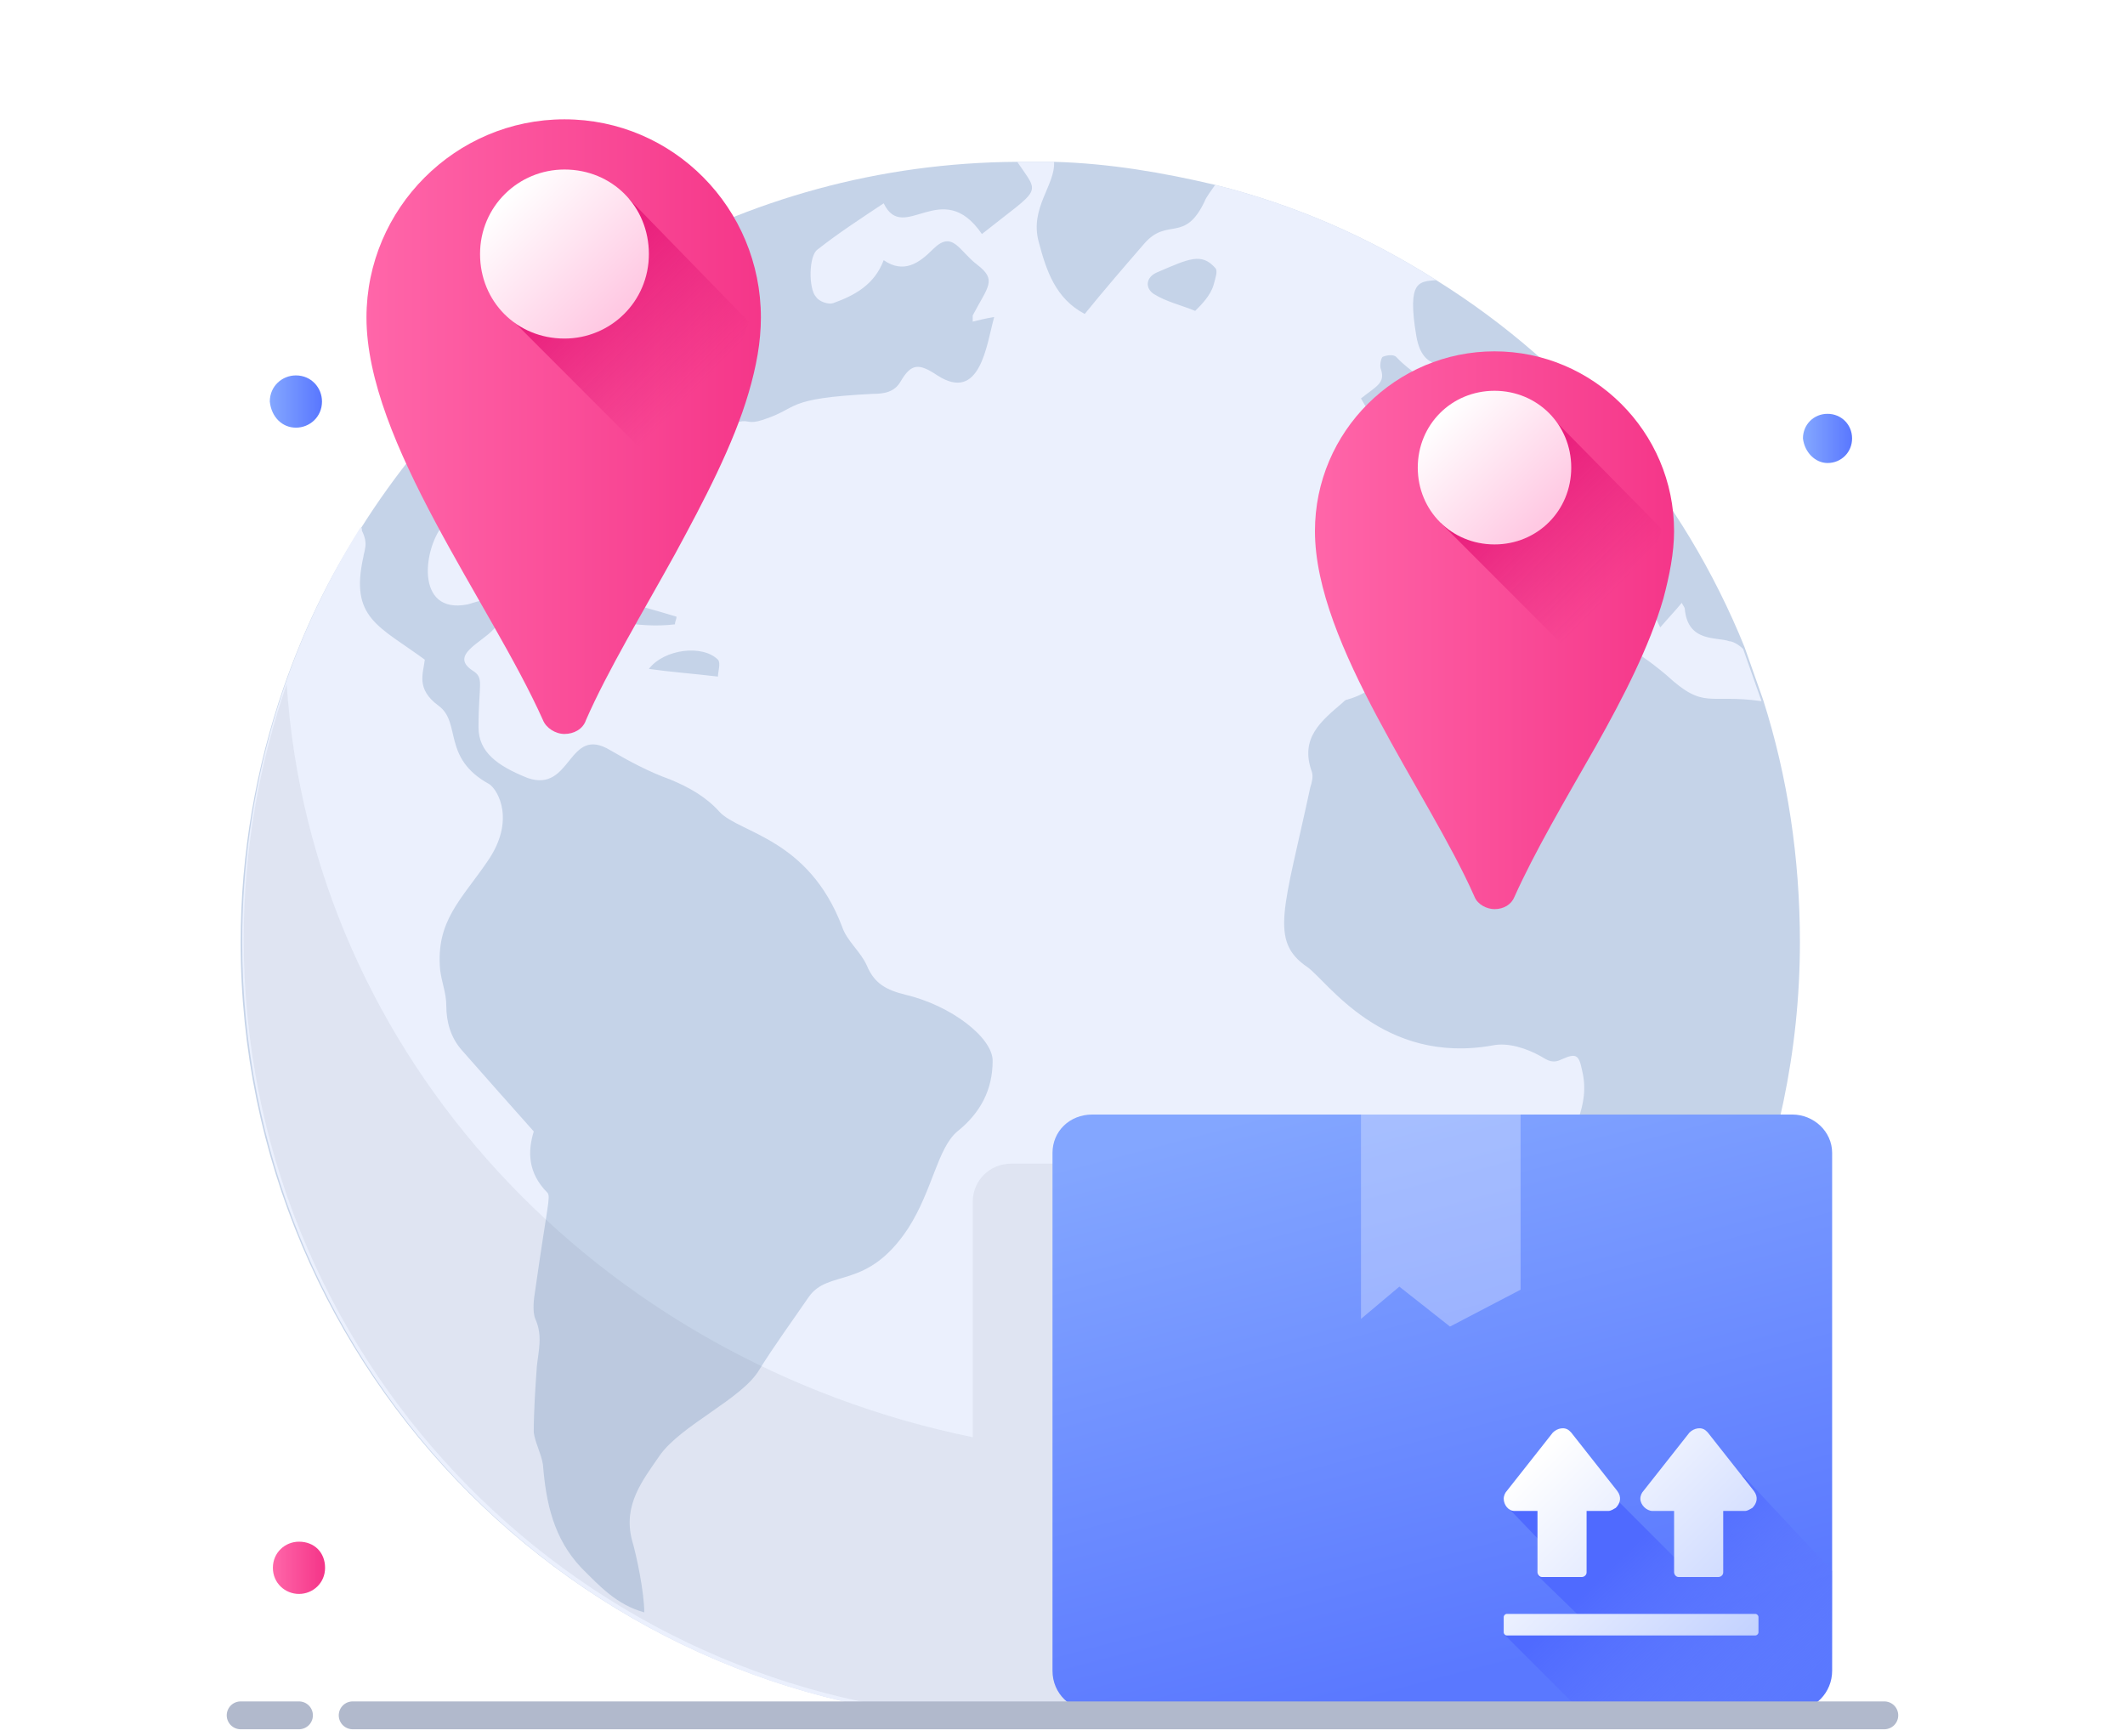<svg width="120" height="98" viewBox="0 0 120 98" fill="none" xmlns="http://www.w3.org/2000/svg">
<path d="M101.642 53.209C101.642 59.369 100.342 65.269 98.089 70.561C94.882 78.022 89.682 84.442 83.096 89.127C75.902 94.246 67.149 97.195 57.616 97.195C33.35 97.195 13.59 77.501 13.59 53.209C13.59 48.178 14.457 43.319 16.017 38.808C17.143 35.598 18.53 32.648 20.35 29.872C28.15 17.465 41.843 9.223 57.443 9.137H57.703C58.309 9.137 58.916 9.137 59.523 9.137C62.643 9.223 65.676 9.744 68.623 10.438C73.129 11.566 77.289 13.388 81.102 15.817C88.902 20.675 95.055 27.963 98.522 36.552L99.562 39.502C100.949 43.84 101.642 48.438 101.642 53.209Z" fill="#C5D3E8"/>
<path d="M98.435 36.639C98.175 36.379 97.828 36.205 97.655 36.205C96.961 35.945 95.315 36.292 95.141 34.383C95.141 34.296 95.055 34.21 94.968 34.036C94.621 34.47 94.275 34.817 93.755 35.424C93.322 34.557 92.975 33.776 92.628 32.908C92.368 33.169 92.195 33.429 91.935 33.516C91.588 33.689 91.155 33.949 90.895 33.776C90.201 33.429 90.201 31.867 90.115 31.433C88.468 32.041 87.602 30.652 86.215 30.392C86.042 31.433 85.868 32.561 85.695 33.689C81.188 34.817 81.448 34.383 78.848 29.872C79.802 29.091 80.842 28.657 81.968 28.657C84.048 28.744 86.042 26.054 85.695 25.447C85.088 24.579 85.348 23.625 85.522 22.584C85.175 22.497 84.828 22.324 84.482 22.411C83.615 22.497 83.182 22.15 82.835 21.369C82.315 19.981 80.408 21.543 79.975 18.94C79.455 15.817 80.148 15.904 81.102 15.817C77.288 13.388 73.128 11.566 68.622 10.438C68.448 10.698 68.102 11.132 68.015 11.392C66.888 13.735 65.935 12.26 64.635 13.735C63.508 15.036 62.382 16.338 61.255 17.726C59.609 16.858 59.089 15.296 58.655 13.648C58.135 11.739 59.609 10.438 59.522 9.137C58.742 9.137 57.789 9.137 57.442 9.137C58.742 11.045 58.829 10.525 55.449 13.214C53.195 9.918 51.029 13.822 49.902 11.479C48.602 12.347 47.389 13.128 46.175 14.082C45.655 14.429 45.655 16.338 46.089 16.771C46.262 17.032 46.782 17.205 47.042 17.118C48.255 16.685 49.382 16.077 49.902 14.689C51.029 15.47 51.895 14.863 52.675 14.082C53.802 12.954 54.149 14.169 55.189 14.95C56.315 15.817 55.795 16.164 54.929 17.812C54.929 17.899 54.929 17.986 54.929 18.16C55.275 18.073 55.622 17.986 56.142 17.899C55.709 19.461 55.362 22.758 52.935 21.196C51.895 20.502 51.462 20.502 50.855 21.543C50.509 22.15 49.902 22.237 49.295 22.237C44.182 22.497 45.222 23.018 43.055 23.712C41.409 24.233 43.315 22.584 36.816 26.315C36.556 26.488 36.295 26.835 36.209 27.096C35.776 29.351 35.689 31.26 35.255 31.347C33.435 31.52 34.909 26.922 30.836 26.835C28.496 26.748 26.676 27.876 25.116 29.525C23.902 30.826 23.382 34.73 26.416 34.123C26.762 34.036 27.109 33.863 27.369 33.949C28.062 34.123 28.409 34.99 27.889 35.511C27.196 36.292 25.376 36.986 26.676 37.853C27.369 38.287 27.022 38.547 27.022 41.063C27.022 42.452 28.062 43.232 29.796 43.926C32.309 44.794 32.049 40.89 34.475 42.365C35.516 42.972 36.642 43.579 37.855 44.013C38.895 44.447 39.849 44.968 40.629 45.835C41.755 47.05 45.655 47.31 47.562 52.342C47.822 53.123 48.602 53.73 48.949 54.511C49.382 55.552 50.075 55.899 51.115 56.159C53.715 56.767 56.055 58.588 56.055 59.89C56.055 61.538 55.362 62.84 54.062 63.881C52.935 64.835 52.675 67.177 51.289 69.346C48.949 72.903 46.782 71.602 45.655 73.25C44.702 74.638 43.749 75.94 42.882 77.328C41.929 78.976 38.462 80.451 37.249 82.186C36.295 83.575 35.169 84.963 35.689 86.958C35.949 87.826 36.382 89.908 36.382 91.036C34.822 90.602 33.869 89.561 32.829 88.52C31.269 86.871 30.836 84.876 30.662 82.707C30.576 82.1 30.229 81.492 30.142 80.885C30.142 79.671 30.229 78.369 30.316 77.154C30.402 76.287 30.662 75.419 30.229 74.465C30.056 74.031 30.142 73.337 30.229 72.817C30.922 67.958 31.096 67.611 30.922 67.351C29.796 66.223 29.796 65.008 30.142 63.881C28.669 62.232 27.369 60.757 26.069 59.282C25.462 58.588 25.202 57.721 25.202 56.767C25.202 56.072 24.942 55.465 24.856 54.771C24.596 51.995 26.069 50.78 27.542 48.611C29.102 46.356 28.149 44.62 27.629 44.273C24.942 42.799 26.069 40.803 24.769 39.849C23.469 38.895 23.902 38.027 23.989 37.246C21.389 35.337 19.742 34.904 20.522 31.433C20.522 31.347 20.609 31.086 20.609 31C20.696 30.652 20.609 30.305 20.436 29.959V29.872C20.436 29.872 20.436 29.785 20.349 29.785C16.102 36.552 13.676 44.534 13.676 53.209C13.676 76.547 31.876 95.721 54.842 97.109C55.795 97.195 56.749 97.195 57.702 97.195C67.148 97.195 75.988 94.159 83.182 89.127V89.04C83.182 88.954 83.268 88.867 83.268 88.693V88.606C83.268 88.606 83.268 88.606 83.268 88.52C83.788 87.132 84.395 85.743 85.088 84.442C87.602 80.017 83.095 79.671 87.255 74.638C87.775 73.945 90.288 72.123 88.815 68.999C88.208 67.698 88.121 66.657 88.295 65.703C88.641 63.881 89.855 62.492 89.335 60.41C89.162 59.543 88.988 59.456 88.208 59.803C87.688 60.063 87.428 59.89 86.995 59.63C86.215 59.196 85.175 58.849 84.308 59.022C78.068 60.15 74.948 55.378 73.822 54.598C71.655 53.123 72.522 51.301 73.995 44.447C74.082 44.187 74.168 43.84 74.082 43.579C73.388 41.671 74.602 40.716 75.815 39.675C75.902 39.589 75.988 39.502 76.075 39.502C77.635 39.068 78.588 37.94 79.542 36.812C79.628 36.726 79.715 36.552 79.888 36.552C82.488 35.598 85.088 34.817 87.775 35.858C89.335 36.465 90.201 34.817 94.102 38.114C96.268 40.109 96.441 39.155 99.475 39.589L98.435 36.639ZM31.876 34.47C32.569 33.082 33.522 32.995 34.649 33.689C35.255 34.036 35.602 34.036 38.202 34.817C38.202 34.99 38.115 35.077 38.115 35.251C35.949 35.511 33.956 34.904 31.876 34.47ZM40.542 38.2C39.069 38.027 37.855 37.94 36.642 37.767C37.509 36.639 39.675 36.379 40.542 37.246C40.715 37.42 40.542 37.94 40.542 38.2ZM65.329 15.383C67.148 14.602 67.842 14.255 68.622 15.123C68.795 15.296 68.622 15.73 68.535 16.077C68.362 16.685 67.842 17.205 67.495 17.552C66.629 17.205 65.849 17.032 65.155 16.598C64.635 16.251 64.722 15.643 65.329 15.383ZM77.548 23.625C77.288 23.278 77.115 22.931 76.855 22.497C77.722 21.803 78.242 21.63 77.982 20.849C77.895 20.675 77.982 20.242 78.068 20.155C78.242 20.068 78.675 19.981 78.848 20.155C79.888 21.283 81.535 21.89 82.055 23.452C82.055 23.538 82.142 23.538 82.142 23.625C82.228 24.146 82.488 24.927 82.315 25.013C81.708 25.447 81.015 25.794 80.322 25.794C79.628 25.794 79.282 25.1 79.282 24.406C79.282 23.972 79.108 23.538 79.022 23.018C78.328 23.278 77.982 23.452 77.548 23.625Z" fill="#EBF0FD"/>
<path opacity="0.08" d="M85.436 78.283C85.523 77.329 85.956 76.201 87.256 74.639C87.776 73.945 90.289 72.123 88.816 69C88.209 67.698 88.123 66.657 88.296 65.703H57.096C55.883 65.703 54.93 66.657 54.93 67.872V81.146C33.697 76.808 17.577 59.63 16.19 38.635C14.63 43.146 13.764 48.005 13.764 53.036C13.764 76.374 31.963 95.461 54.93 96.936C55.017 96.936 55.103 96.936 55.19 96.936C55.45 96.936 55.71 96.936 55.883 96.936C56.49 96.936 57.096 97.022 57.79 97.022C67.236 97.022 76.076 93.986 83.269 88.954C89.856 84.269 95.056 77.849 98.263 70.388C94.363 73.685 90.116 76.374 85.436 78.283Z" fill="#4E5F78"/>
<path d="M103.462 65.096V94.333C103.462 95.547 102.508 96.589 101.208 96.589H61.689C60.475 96.589 59.435 95.634 59.435 94.333V65.096C59.435 63.881 60.389 62.927 61.689 62.927H101.208C102.422 62.927 103.462 63.881 103.462 65.096Z" fill="url(#paint0_linear_1794_8515)"/>
<path d="M103.464 88.694V94.246C103.464 95.548 102.424 96.589 101.124 96.589H89.251L85.004 92.338L89.684 91.731L86.824 88.954L87.171 87.219L85.091 85.05L87.777 84.009L88.21 82.534C88.297 82.534 91.417 84.79 91.417 84.79L95.404 88.781L96.01 84.009L98.437 83.315L103.464 88.694Z" fill="url(#paint1_linear_1794_8515)"/>
<path opacity="0.3" d="M85.869 62.927V72.817L81.882 74.899L79.022 72.644L76.856 74.466V62.927H85.869Z" fill="white"/>
<path d="M85.523 85.31H86.823V88.78C86.823 88.867 86.909 89.041 87.083 89.041H88.903H89.336C89.423 89.041 89.596 88.954 89.596 88.78V85.31H90.809C90.983 85.31 91.069 85.223 91.243 85.137C91.503 84.876 91.589 84.529 91.329 84.182L88.729 80.885L88.643 80.799C88.383 80.538 87.949 80.625 87.689 80.885L85.089 84.182C85.003 84.269 84.916 84.443 84.916 84.616C84.916 84.963 85.176 85.31 85.523 85.31Z" fill="url(#paint2_linear_1794_8515)"/>
<path d="M93.324 85.31H94.537V88.78C94.537 88.867 94.624 89.041 94.797 89.041H96.618H97.051C97.138 89.041 97.311 88.954 97.311 88.78V85.31H98.524C98.698 85.31 98.784 85.223 98.957 85.137C99.217 84.876 99.304 84.529 99.044 84.182L96.444 80.885L96.358 80.799C96.097 80.538 95.664 80.625 95.404 80.885L92.804 84.182C92.718 84.269 92.631 84.443 92.631 84.616C92.631 84.963 92.978 85.31 93.324 85.31Z" fill="url(#paint3_linear_1794_8515)"/>
<path d="M99.129 91.123H85.089C85.003 91.123 84.916 91.21 84.916 91.297V92.164C84.916 92.251 85.003 92.338 85.089 92.338H99.129C99.216 92.338 99.302 92.251 99.302 92.164V91.297C99.302 91.21 99.216 91.123 99.129 91.123Z" fill="url(#paint4_linear_1794_8515)"/>
<g filter="url(#filter0_d_1794_8515)">
<path d="M42.968 13.995C42.968 15.383 42.708 16.772 42.275 18.247C41.408 21.196 39.762 24.32 38.115 27.356C36.295 30.653 34.302 33.95 33.089 36.726C32.915 37.246 32.395 37.507 31.875 37.507C31.355 37.507 30.835 37.16 30.662 36.726C27.715 30.132 20.695 21.023 20.695 13.995C20.695 7.836 25.722 2.804 31.875 2.804C38.028 2.804 42.968 7.836 42.968 13.995Z" fill="url(#paint5_linear_1794_8515)"/>
</g>
<path d="M42.275 18.159C41.408 21.109 39.762 24.232 38.115 27.269L28.582 17.726L32.742 13.735L35.515 11.219L42.275 18.159Z" fill="url(#paint6_linear_1794_8515)"/>
<path d="M31.876 19.115C34.476 19.115 36.643 17.032 36.643 14.343C36.643 11.653 34.563 9.571 31.876 9.571C29.276 9.571 27.109 11.653 27.109 14.343C27.109 17.032 29.189 19.115 31.876 19.115Z" fill="url(#paint7_linear_1794_8515)"/>
<g filter="url(#filter1_d_1794_8515)">
<path d="M94.536 26.055C94.536 27.27 94.276 28.571 93.929 29.872C93.149 32.562 91.676 35.425 90.116 38.201C88.382 41.237 86.649 44.187 85.522 46.703C85.349 47.137 84.916 47.397 84.396 47.397C83.962 47.397 83.442 47.137 83.269 46.703C80.669 40.804 74.256 32.475 74.256 26.055C74.256 20.416 78.849 15.904 84.396 15.904C89.942 15.904 94.536 20.416 94.536 26.055Z" fill="url(#paint8_linear_1794_8515)"/>
</g>
<path d="M93.841 29.872C93.061 32.562 91.588 35.425 90.028 38.201L81.361 29.526L85.175 25.882L87.688 23.626L93.841 29.872Z" fill="url(#paint9_linear_1794_8515)"/>
<path d="M84.396 30.739C86.822 30.739 88.729 28.831 88.729 26.401C88.729 23.972 86.822 22.064 84.396 22.064C81.969 22.064 80.062 23.972 80.062 26.401C80.062 28.831 81.969 30.739 84.396 30.739Z" fill="url(#paint10_linear_1794_8515)"/>
<path d="M16.71 24.146C17.49 24.146 18.183 23.539 18.183 22.671C18.183 21.89 17.576 21.196 16.71 21.196C15.93 21.196 15.236 21.804 15.236 22.671C15.323 23.539 15.93 24.146 16.71 24.146Z" fill="url(#paint11_linear_1794_8515)"/>
<path d="M16.884 89.995C17.663 89.995 18.357 89.387 18.357 88.52C18.357 87.652 17.75 87.045 16.884 87.045C16.104 87.045 15.41 87.652 15.41 88.52C15.41 89.387 16.104 89.995 16.884 89.995Z" fill="url(#paint12_linear_1794_8515)"/>
<path d="M103.201 26.142C103.981 26.142 104.588 25.534 104.588 24.753C104.588 23.973 103.981 23.365 103.201 23.365C102.421 23.365 101.814 23.973 101.814 24.753C101.901 25.534 102.508 26.142 103.201 26.142Z" fill="url(#paint13_linear_1794_8515)"/>
<path d="M19.916 96.849H106.408" stroke="#B1B9CC" stroke-width="1.573" stroke-miterlimit="10" stroke-linecap="round" stroke-linejoin="round"/>
<path d="M13.59 96.849H16.883" stroke="#B1B9CC" stroke-width="1.573" stroke-miterlimit="10" stroke-linecap="round" stroke-linejoin="round"/>
<defs>
<filter id="filter0_d_1794_8515" x="14.402" y="0.444" width="34.859" height="47.289" filterUnits="userSpaceOnUse" color-interpolation-filters="sRGB">
<feFlood flood-opacity="0" result="BackgroundImageFix"/>
<feColorMatrix in="SourceAlpha" type="matrix" values="0 0 0 0 0 0 0 0 0 0 0 0 0 0 0 0 0 0 127 0" result="hardAlpha"/>
<feOffset dy="3.933"/>
<feGaussianBlur stdDeviation="3.146"/>
<feColorMatrix type="matrix" values="0 0 0 0 0.969 0 0 0 0 0.255 0 0 0 0 0.565 0 0 0 0.3 0"/>
<feBlend mode="normal" in2="BackgroundImageFix" result="effect1_dropShadow_1794_8515"/>
<feBlend mode="normal" in="SourceGraphic" in2="effect1_dropShadow_1794_8515" result="shape"/>
</filter>
<filter id="filter1_d_1794_8515" x="67.963" y="13.544" width="32.865" height="44.079" filterUnits="userSpaceOnUse" color-interpolation-filters="sRGB">
<feFlood flood-opacity="0" result="BackgroundImageFix"/>
<feColorMatrix in="SourceAlpha" type="matrix" values="0 0 0 0 0 0 0 0 0 0 0 0 0 0 0 0 0 0 127 0" result="hardAlpha"/>
<feOffset dy="3.933"/>
<feGaussianBlur stdDeviation="3.146"/>
<feColorMatrix type="matrix" values="0 0 0 0 0.969 0 0 0 0 0.255 0 0 0 0 0.565 0 0 0 0.3 0"/>
<feBlend mode="normal" in2="BackgroundImageFix" result="effect1_dropShadow_1794_8515"/>
<feBlend mode="normal" in="SourceGraphic" in2="effect1_dropShadow_1794_8515" result="shape"/>
</filter>
<linearGradient id="paint0_linear_1794_8515" x1="76.686" y1="61.379" x2="85.269" y2="94.074" gradientUnits="userSpaceOnUse">
<stop stop-color="#83A6FF"/>
<stop offset="1" stop-color="#5A78FF"/>
</linearGradient>
<linearGradient id="paint1_linear_1794_8515" x1="91.599" y1="87.772" x2="100.622" y2="97.169" gradientUnits="userSpaceOnUse">
<stop stop-color="#4F6AFF"/>
<stop offset="1" stop-color="#657EFF" stop-opacity="0"/>
</linearGradient>
<linearGradient id="paint2_linear_1794_8515" x1="97.431" y1="94.6" x2="85.906" y2="83.087" gradientUnits="userSpaceOnUse">
<stop offset="0.011" stop-color="#C2D1FF"/>
<stop offset="1" stop-color="white"/>
</linearGradient>
<linearGradient id="paint3_linear_1794_8515" x1="101.318" y1="90.71" x2="89.793" y2="79.198" gradientUnits="userSpaceOnUse">
<stop offset="0.011" stop-color="#C2D1FF"/>
<stop offset="1" stop-color="white"/>
</linearGradient>
<linearGradient id="paint4_linear_1794_8515" x1="96.187" y1="95.846" x2="84.662" y2="84.333" gradientUnits="userSpaceOnUse">
<stop offset="0.011" stop-color="#C2D1FF"/>
<stop offset="1" stop-color="white"/>
</linearGradient>
<linearGradient id="paint5_linear_1794_8515" x1="20.705" y1="20.108" x2="42.992" y2="20.108" gradientUnits="userSpaceOnUse">
<stop stop-color="#FF66A9"/>
<stop offset="1" stop-color="#F53689"/>
</linearGradient>
<linearGradient id="paint6_linear_1794_8515" x1="31.793" y1="14.252" x2="39.413" y2="21.866" gradientUnits="userSpaceOnUse">
<stop stop-color="#E81778"/>
<stop offset="1" stop-color="#E01F79" stop-opacity="0"/>
</linearGradient>
<linearGradient id="paint7_linear_1794_8515" x1="35.054" y1="17.55" x2="28.587" y2="11.088" gradientUnits="userSpaceOnUse">
<stop offset="0.011" stop-color="#FFC9E3"/>
<stop offset="1" stop-color="white"/>
</linearGradient>
<linearGradient id="paint8_linear_1794_8515" x1="74.211" y1="31.639" x2="94.527" y2="31.639" gradientUnits="userSpaceOnUse">
<stop stop-color="#FF66A9"/>
<stop offset="1" stop-color="#F53689"/>
</linearGradient>
<linearGradient id="paint9_linear_1794_8515" x1="84.317" y1="26.301" x2="91.263" y2="33.242" gradientUnits="userSpaceOnUse">
<stop stop-color="#E81778"/>
<stop offset="1" stop-color="#E01F79" stop-opacity="0"/>
</linearGradient>
<linearGradient id="paint10_linear_1794_8515" x1="87.29" y1="29.305" x2="81.395" y2="23.415" gradientUnits="userSpaceOnUse">
<stop offset="0.011" stop-color="#FFC9E3"/>
<stop offset="1" stop-color="white"/>
</linearGradient>
<linearGradient id="paint11_linear_1794_8515" x1="15.298" y1="22.747" x2="18.1" y2="22.747" gradientUnits="userSpaceOnUse">
<stop stop-color="#83A6FF"/>
<stop offset="1" stop-color="#5A78FF"/>
</linearGradient>
<linearGradient id="paint12_linear_1794_8515" x1="15.445" y1="88.579" x2="18.247" y2="88.579" gradientUnits="userSpaceOnUse">
<stop stop-color="#FF66A9"/>
<stop offset="1" stop-color="#F53689"/>
</linearGradient>
<linearGradient id="paint13_linear_1794_8515" x1="101.91" y1="24.776" x2="104.541" y2="24.776" gradientUnits="userSpaceOnUse">
<stop stop-color="#83A6FF"/>
<stop offset="1" stop-color="#5A78FF"/>
</linearGradient>
</defs>
</svg>
